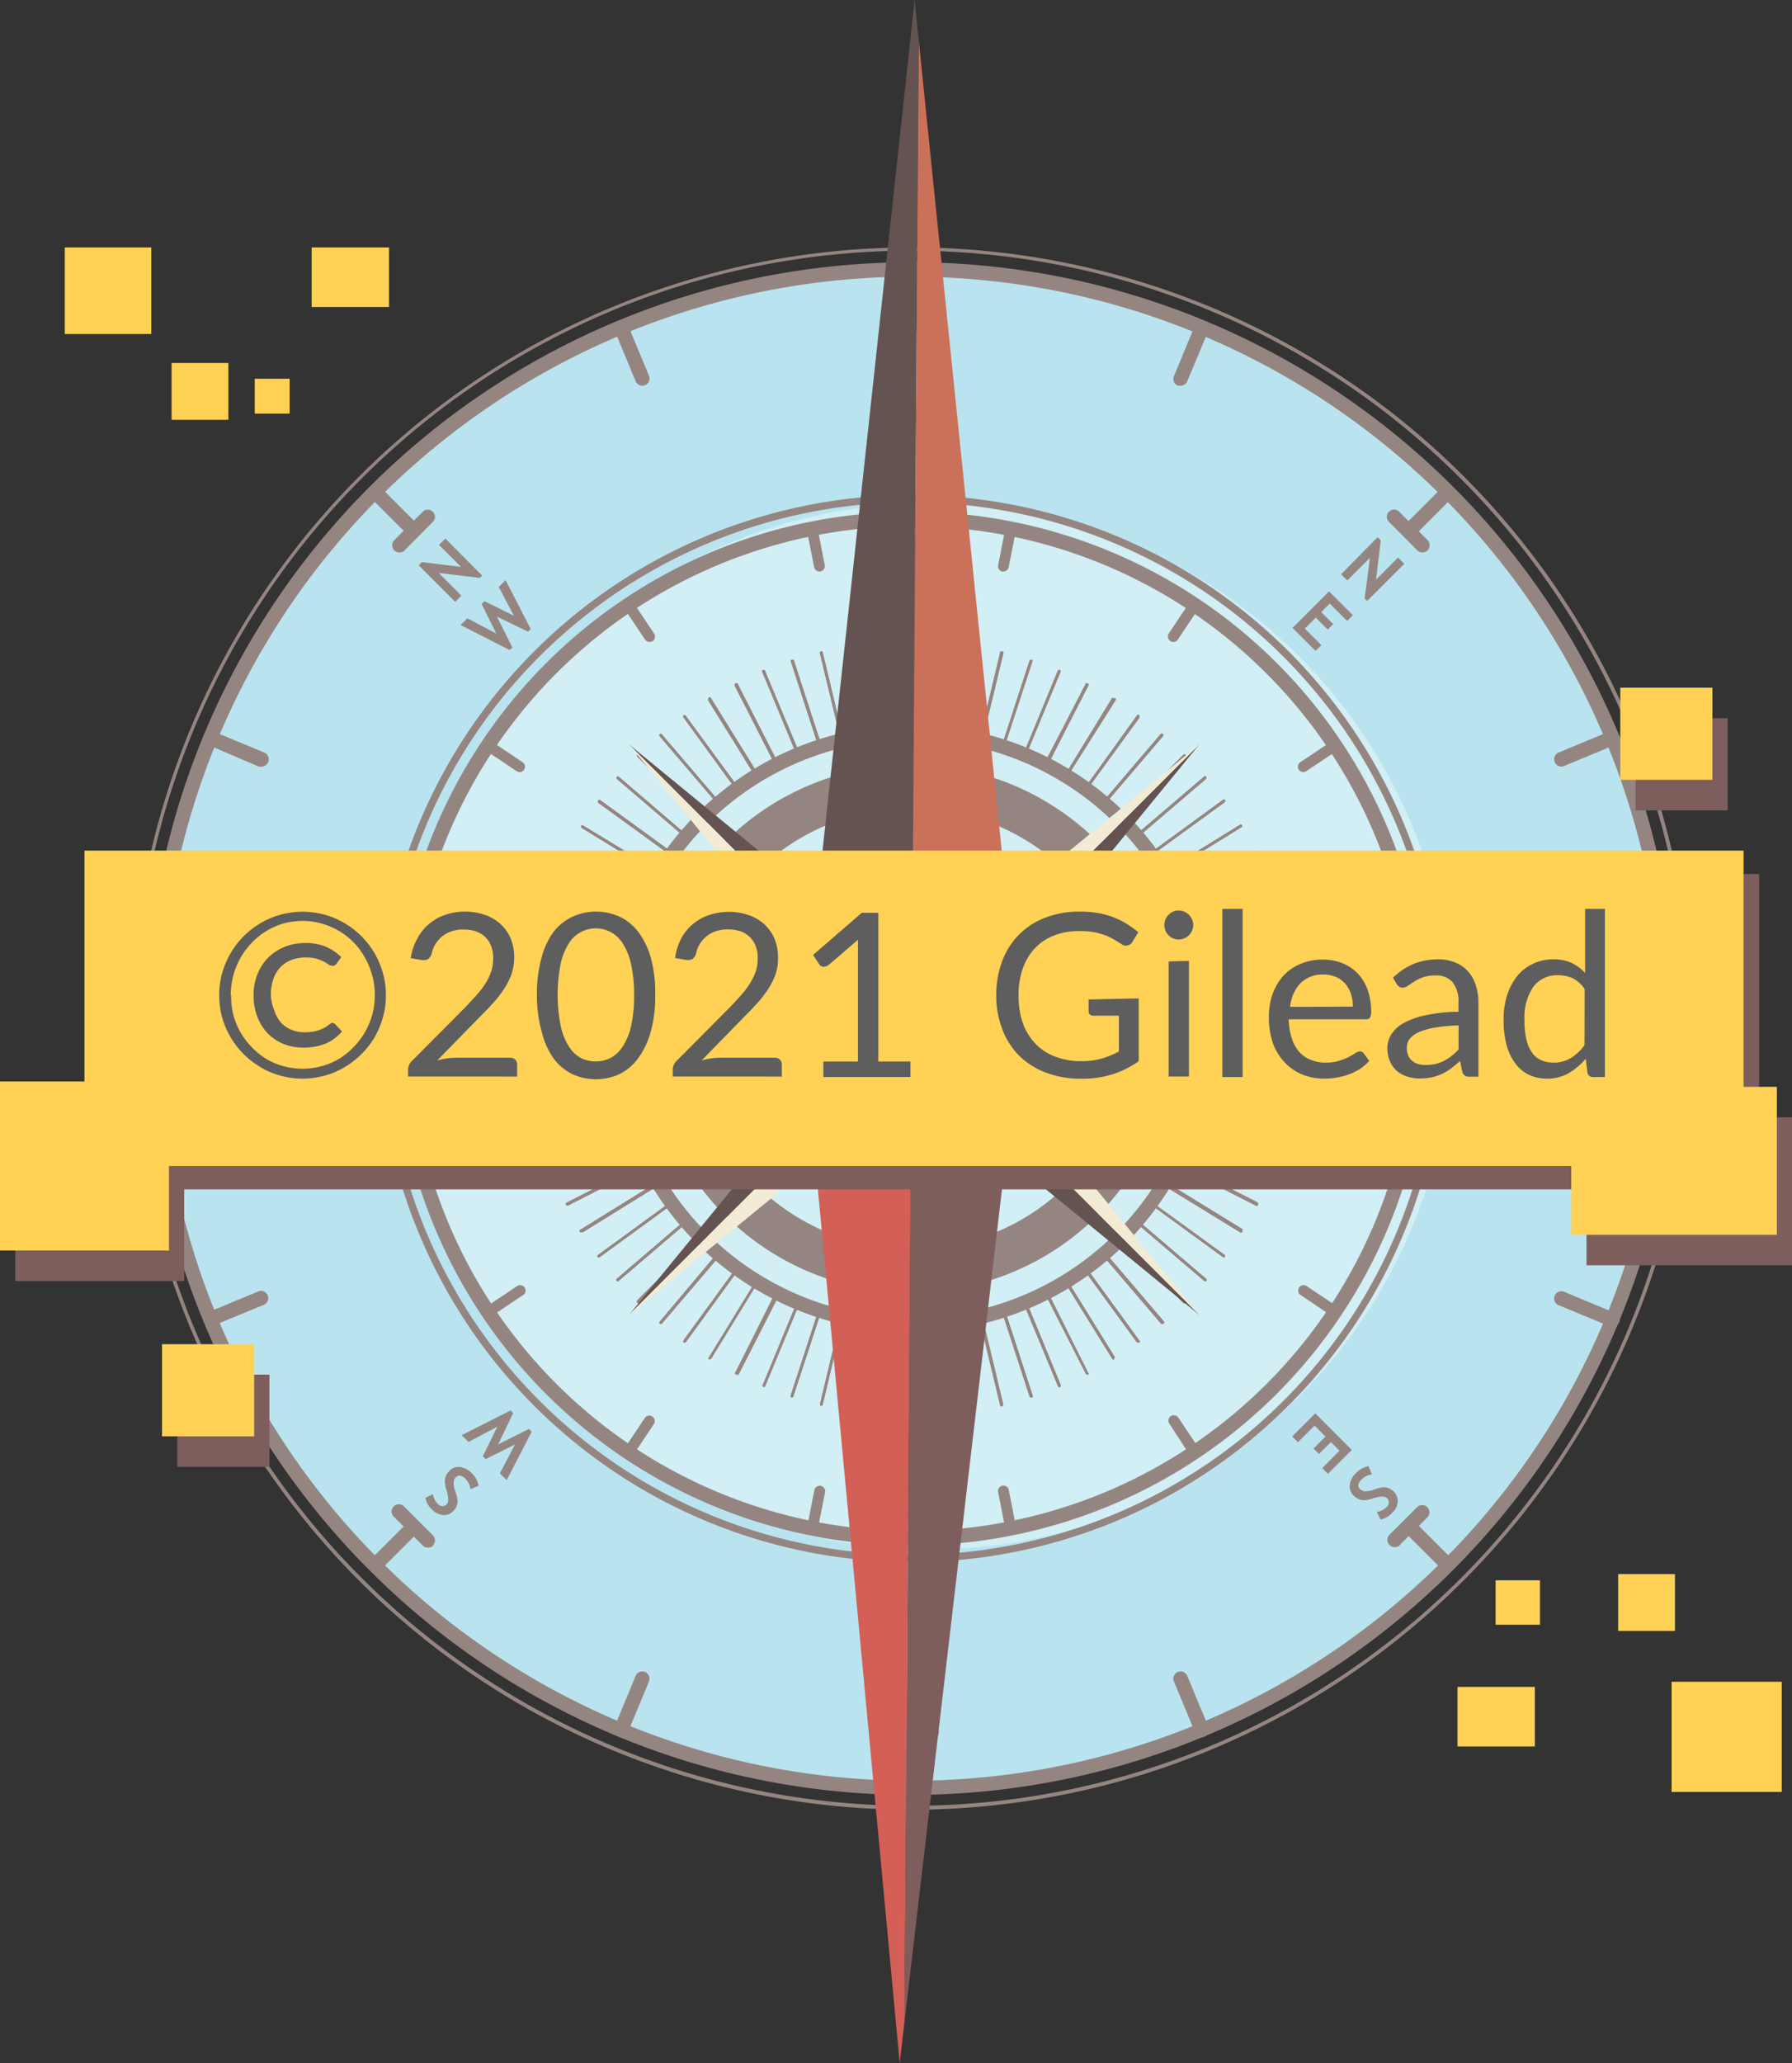 <svg id="Layer_1" data-name="Layer 1" xmlns="http://www.w3.org/2000/svg" viewBox="0 0 150.18 172.84">
  <rect x="0" y="0" width="150.18" height="172.84" fill="#333333" stroke="none"/>
  <defs>
    <style>
      .cls-1 {
        fill: #b9e4ef;
      }

      .cls-2 {
        fill: #f5fffe;
        opacity: 0.4;
      }

      .cls-3 {
        fill: #958581;
      }

      .cls-4 {
        fill: #645351;
      }

      .cls-5 {
        fill: #f2ecd6;
      }

      .cls-6 {
        fill: #ffd255;
      }

      .cls-7 {
        fill: #cb715a;
      }

      .cls-8 {
        fill: #d45f56;
      }

      .cls-9 {
        fill: #7e5e5d;
      }

      .cls-10 {
        fill: #5e5e5e;
      }
    </style>
  </defs>
  <g>
    <circle class="cls-1" cx="76.86" cy="86.12" r="63.54"/>
    <g>
      <circle class="cls-2" cx="77.89" cy="85.98" r="43.82"/>
      <g>
        <path class="cls-3" d="M76.39,151.61a65.44,65.44,0,1,1,65.44-65.44A65.51,65.51,0,0,1,76.39,151.61ZM76.39,21a65.14,65.14,0,1,0,65.13,65.14A65.21,65.21,0,0,0,76.39,21Z"/>
        <g>
          <path class="cls-3" d="M61.81,66.22h0l-.08,0-4.44-6.12a.11.11,0,0,1,0-.16.12.12,0,0,1,.17,0l4.37,6c.46-.33.93-.65,1.43-1l-3.89-6.35a.12.12,0,0,1,.21-.13l4,6.45a.12.12,0,0,1,0,.17c-.56.35-1.11.71-1.61,1.08Z"/>
          <path class="cls-3" d="M65.12,64.18h0a.12.12,0,0,1-.08-.06l-3.43-6.73a.12.12,0,0,1,.06-.16.12.12,0,0,1,.16.05l3.38,6.63c.45-.24,1-.5,1.55-.74L63.88,56.3a.12.12,0,0,1,.23-.09l2.89,7a.14.14,0,0,1-.07.16c-.64.27-1.24.57-1.75.83Z"/>
          <path class="cls-3" d="M63.43,65.14h0a.1.1,0,0,1-.08,0l-4-6.45a.12.12,0,0,1,.21-.13l3.89,6.35c.53-.32,1-.6,1.49-.84l-3.38-6.63a.12.12,0,0,1,.06-.16.12.12,0,0,1,.16.05L65.23,64a.13.13,0,0,1,0,.17c-.54.27-1.09.58-1.69,1Z"/>
          <path class="cls-3" d="M60.27,67.42h0a.12.12,0,0,1-.08,0l-4.9-5.74a.12.12,0,0,1,0-.17.12.12,0,0,1,.17,0l4.83,5.65c.39-.34.82-.67,1.35-1.06l-4.37-6a.11.11,0,0,1,0-.16.12.12,0,0,1,.17,0L61.91,66a.14.14,0,0,1,0,.17c-.61.44-1.09.82-1.53,1.19A.11.11,0,0,1,60.27,67.42Z"/>
          <path class="cls-3" d="M70.6,62.16a.11.11,0,0,1-.12-.09l-1.77-7.36a.12.12,0,0,1,.24-.05l1.73,7.24c.54-.13,1.09-.23,1.69-.33L71.2,54.2a.13.13,0,0,1,.1-.14.12.12,0,0,1,.14.1l1.19,7.49a.14.14,0,0,1,0,.09s0,0-.07,0c-.69.11-1.31.23-1.91.37Z"/>
          <path class="cls-3" d="M66.89,63.35a.13.13,0,0,1-.12-.08l-2.89-7a.12.12,0,0,1,.23-.09L67,63.07c.51-.21,1-.4,1.61-.59l-2.29-7.07a.12.12,0,0,1,.07-.15.12.12,0,0,1,.16.08l2.33,7.18a.1.1,0,0,1,0,.09.11.11,0,0,1-.07.06c-.64.21-1.25.44-1.82.67Z"/>
          <path class="cls-3" d="M51.56,86.28H44A.12.12,0,0,1,44,86h7.43c0-.57,0-1.12.09-1.72l-7.42-.58a.12.12,0,0,1-.11-.13.12.12,0,0,1,.13-.11l7.54.59a.12.12,0,0,1,.11.13c-.05.69-.09,1.3-.09,1.94A.12.12,0,0,1,51.56,86.28Z"/>
          <path class="cls-3" d="M58.83,68.73a.12.12,0,0,1-.09,0l-5.33-5.33a.14.14,0,0,1,0-.17.13.13,0,0,1,.18,0l5.24,5.25c.42-.42.86-.8,1.27-1.16l-4.82-5.64a.12.12,0,0,1,0-.17.12.12,0,0,1,.17,0l4.9,5.74a.12.12,0,0,1,0,.17c-.47.4-1,.83-1.43,1.3A.12.12,0,0,1,58.83,68.73Z"/>
          <path class="cls-3" d="M68.72,62.68h-.06a.13.13,0,0,1-.06-.07l-2.33-7.19a.12.12,0,0,1,.07-.15.12.12,0,0,1,.16.08l2.29,7.07c.58-.19,1.15-.33,1.66-.46l-1.74-7.24a.12.12,0,0,1,.24-.05L70.71,62a.11.11,0,0,1-.09.14c-.56.14-1.22.3-1.87.51Z"/>
          <path class="cls-3" d="M72.51,61.79a.12.12,0,0,1-.12-.1L71.2,54.2a.13.13,0,0,1,.1-.14.12.12,0,0,1,.14.1l1.17,7.37c.61-.09,1.17-.16,1.7-.21l-.58-7.42a.12.12,0,0,1,.11-.13.14.14,0,0,1,.13.11l.59,7.55a.11.11,0,0,1,0,.08.14.14,0,0,1-.08.05c-.59,0-1.22.12-1.92.23Z"/>
          <path class="cls-3" d="M51.89,82.4h0l-7.49-1.19a.12.12,0,0,1-.1-.13.12.12,0,0,1,.14-.11l7.37,1.17q.14-.89.33-1.68l-7.25-1.74a.12.12,0,0,1-.08-.15.12.12,0,0,1,.14-.09l7.36,1.77a.12.12,0,0,1,.09.15c-.14.6-.26,1.22-.37,1.9a.14.14,0,0,1,0,.08Z"/>
          <path class="cls-3" d="M52.26,80.49h0l-7.37-1.77a.12.12,0,0,1-.08-.15.12.12,0,0,1,.14-.09l7.24,1.74c.12-.47.27-1.06.46-1.65l-7.07-2.3a.12.12,0,1,1,.07-.23l7.19,2.33s0,0,.07.06a.17.17,0,0,1,0,.1c-.21.67-.38,1.35-.51,1.87a.13.13,0,0,1-.05.07Z"/>
          <path class="cls-3" d="M52.78,78.61h0l-7.18-2.33a.12.12,0,1,1,.07-.23l7.07,2.3c.19-.59.39-1.12.59-1.61l-6.86-2.85a.12.12,0,0,1-.07-.16.12.12,0,0,1,.16-.06l7,2.89a.11.11,0,0,1,.07.06.17.17,0,0,1,0,.1c-.23.55-.45,1.15-.67,1.82A.11.11,0,0,1,52.78,78.61Z"/>
          <path class="cls-3" d="M51.65,84.33h0l-7.54-.59a.12.12,0,0,1-.11-.13.12.12,0,0,1,.13-.11l7.42.58c.05-.52.11-1.08.21-1.7l-7.37-1.17a.12.12,0,0,1-.1-.13.12.12,0,0,1,.14-.11l7.49,1.19a.12.12,0,0,1,.1.14c-.12.72-.19,1.33-.24,1.92a.09.09,0,0,1,0,.08A.11.11,0,0,1,51.65,84.33Z"/>
          <path class="cls-3" d="M53.45,76.78H53.4l-7-2.89a.12.12,0,0,1-.07-.16.12.12,0,0,1,.16-.06l6.86,2.84c.24-.55.5-1.09.74-1.55l-6.63-3.38a.12.12,0,0,1,.11-.21l6.73,3.43a.11.11,0,0,1,.06.07.14.14,0,0,1,0,.09c-.26.51-.57,1.12-.83,1.76A.12.12,0,0,1,53.45,76.78Z"/>
          <path class="cls-3" d="M55.24,73.32h-.07l-6.45-4a.13.13,0,0,1,0-.16.12.12,0,0,1,.17,0L55.2,73c.31-.5.63-1,.95-1.43l-6-4.37a.12.12,0,0,1,0-.17.12.12,0,0,1,.17,0l6.11,4.44a.14.14,0,0,1,0,.08.09.09,0,0,1,0,.09q-.56.76-1.08,1.62A.12.12,0,0,1,55.24,73.32Z"/>
          <path class="cls-3" d="M57.52,70.17a.11.11,0,0,1-.08,0l-5.74-4.9a.12.12,0,0,1,0-.17.12.12,0,0,1,.17,0l5.65,4.82c.35-.42.74-.85,1.15-1.27l-5.25-5.25a.14.14,0,0,1,0-.17.13.13,0,0,1,.18,0l5.33,5.33a.14.14,0,0,1,0,.09.11.11,0,0,1,0,.08c-.47.47-.91,1-1.31,1.44a.12.12,0,0,1-.08,0Z"/>
          <path class="cls-3" d="M56.32,71.7a.1.1,0,0,1-.07,0l-6.12-4.44a.12.12,0,0,1,0-.17.12.12,0,0,1,.17,0l6,4.37c.39-.52.73-1,1.06-1.35L51.7,65.24a.12.12,0,0,1,0-.17.12.12,0,0,1,.17,0L57.6,70a.12.12,0,0,1,0,.08.16.16,0,0,1,0,.09c-.37.44-.75.92-1.19,1.52A.11.11,0,0,1,56.32,71.7Z"/>
          <path class="cls-3" d="M54.28,75l-.06,0-6.73-3.43a.12.12,0,0,1,.11-.21l6.63,3.37c.24-.47.52-1,.84-1.49l-6.35-3.89a.13.13,0,0,1,0-.16.12.12,0,0,1,.17,0L55.3,73.1a.13.13,0,0,1,.06.07.18.18,0,0,1,0,.1c-.37.6-.68,1.15-1,1.68A.14.14,0,0,1,54.28,75Z"/>
          <path class="cls-3" d="M74.44,61.56a.12.12,0,0,1-.12-.11l-.59-7.55a.12.12,0,0,1,.11-.13.14.14,0,0,1,.13.11l.58,7.43c.53-.05,1.12-.09,1.71-.09V53.78a.13.13,0,0,1,.13-.12.13.13,0,0,1,.12.12v7.56a.13.13,0,0,1-.12.12c-.68,0-1.35,0-1.94.1Z"/>
          <path class="cls-3" d="M97.53,73.32a.11.11,0,0,1-.1-.06c-.35-.56-.71-1.1-1.08-1.61a.12.12,0,0,1,0-.17L102.49,67a.12.12,0,0,1,.17,0,.12.12,0,0,1,0,.17l-6,4.37c.32.46.64.94.95,1.43l6.35-3.89a.12.12,0,0,1,.12.2l-6.45,4Z"/>
          <path class="cls-3" d="M98.49,75a.13.13,0,0,1-.11-.06c-.28-.55-.59-1.1-.95-1.69a.1.1,0,0,1,0-.09.16.16,0,0,1,.06-.08l6.45-4a.12.12,0,0,1,.12.2l-6.34,3.9c.31.52.59,1,.84,1.49l6.63-3.38a.12.12,0,0,1,.16.06.12.12,0,0,1,0,.16L98.54,75Z"/>
          <path class="cls-3" d="M99.32,76.78h0s0,0-.06-.07c-.26-.64-.57-1.24-.83-1.75a.16.16,0,0,1,0-.1s0,0,.06-.07l6.74-3.43a.12.12,0,0,1,.16.06.12.12,0,0,1,0,.16L98.65,75c.24.46.5,1,.74,1.55l6.86-2.85a.12.12,0,1,1,.09.23l-7,2.89Z"/>
          <path class="cls-3" d="M96.45,71.7a.12.12,0,0,1-.1,0c-.45-.61-.83-1.1-1.2-1.53a.09.09,0,0,1,0-.09.09.09,0,0,1,0-.08l5.74-4.9a.12.12,0,0,1,.17,0,.12.12,0,0,1,0,.17l-5.64,4.83c.33.39.67.82,1,1.35l6-4.37a.12.12,0,0,1,.17,0,.12.12,0,0,1,0,.17l-6.11,4.44A.11.11,0,0,1,96.45,71.7Z"/>
          <path class="cls-3" d="M101.12,84.33a.11.11,0,0,1-.08,0,.09.09,0,0,1,0-.08c0-.59-.12-1.2-.24-1.92a.12.12,0,0,1,.1-.14L108.35,81a.12.12,0,0,1,0,.24L101,82.38c.1.63.16,1.17.21,1.7l7.42-.58a.11.11,0,0,1,.13.11.12.12,0,0,1-.11.13l-7.54.59Z"/>
          <path class="cls-3" d="M95.25,70.16a.13.13,0,0,1-.1,0c-.4-.47-.83-1-1.3-1.43a.13.13,0,0,1,0-.18l5.33-5.33a.14.14,0,0,1,.17,0,.13.13,0,0,1,0,.18L94.11,68.6c.41.42.79.85,1.15,1.27l5.65-4.82a.12.12,0,0,1,.17,0,.12.12,0,0,1,0,.17l-5.74,4.9A.11.11,0,0,1,95.25,70.16Z"/>
          <path class="cls-3" d="M100,78.61a.12.12,0,0,1-.11-.09c-.22-.67-.44-1.26-.67-1.82a.14.14,0,0,1,0-.09s0,0,.06-.07l7-2.89a.12.12,0,1,1,.09.23l-6.86,2.84c.2.5.4,1,.59,1.61l7.07-2.3a.12.12,0,0,1,.15.08.13.13,0,0,1-.08.16L100,78.6Z"/>
          <path class="cls-3" d="M108.77,86.28h-7.55a.12.12,0,0,1-.12-.12c0-.63,0-1.25-.1-1.94a.12.12,0,0,1,.11-.13l7.54-.59a.11.11,0,0,1,.13.11.12.12,0,0,1-.11.13l-7.42.58c0,.6.08,1.16.09,1.72h7.43a.12.12,0,1,1,0,.24Z"/>
          <path class="cls-3" d="M100.51,80.49a.12.12,0,0,1-.12-.1c-.18-.76-.34-1.33-.51-1.87a.12.12,0,0,1,.07-.15L107.14,76a.12.12,0,0,1,.15.08.13.13,0,0,1-.08.16l-7.07,2.29c.16.48.3,1,.46,1.66l7.24-1.74a.11.11,0,0,1,.14.09.11.11,0,0,1-.08.14l-7.36,1.77Z"/>
          <path class="cls-3" d="M89.33,65.13a.07.07,0,0,1-.06,0c-.59-.36-1.14-.67-1.69-1a.12.12,0,0,1,0-.16L91,57.26a.12.12,0,0,1,.16,0,.12.12,0,0,1,.06.16L87.8,64c.48.25,1,.53,1.49.84l3.89-6.35a.14.14,0,0,1,.17,0,.12.12,0,0,1,0,.17l-4,6.45a.16.16,0,0,1-.08.06Z"/>
          <path class="cls-3" d="M82.16,62.16h0c-.6-.14-1.22-.27-1.9-.37a.14.14,0,0,1-.08,0,.15.15,0,0,1,0-.09l1.19-7.49a.12.12,0,1,1,.24,0l-1.17,7.37c.6.09,1.15.2,1.68.33l1.74-7.25a.12.12,0,0,1,.24.06l-1.77,7.36A.11.11,0,0,1,82.16,62.16Z"/>
          <path class="cls-3" d="M84,62.67h0c-.67-.22-1.35-.39-1.88-.51a.13.13,0,0,1-.07-.06.09.09,0,0,1,0-.09l1.76-7.36a.12.12,0,0,1,.24.06L82.31,62c.48.12,1.07.27,1.65.45l2.3-7.07a.12.12,0,0,1,.15-.08.12.12,0,0,1,.08.16l-2.33,7.18A.13.13,0,0,1,84,62.67Z"/>
          <path class="cls-3" d="M80.25,61.79h0c-.7-.11-1.33-.19-1.92-.23a.14.14,0,0,1-.08-.05.12.12,0,0,1,0-.09l.59-7.54a.12.12,0,0,1,.13-.11.12.12,0,0,1,.11.13l-.58,7.42c.53,0,1.09.12,1.7.21l1.17-7.37a.12.12,0,1,1,.24,0l-1.19,7.49A.12.12,0,0,1,80.25,61.79Z"/>
          <path class="cls-3" d="M85.87,63.35h0c-.57-.24-1.17-.46-1.82-.67a.16.16,0,0,1-.08-.06.14.14,0,0,1,0-.09l2.33-7.19a.12.12,0,0,1,.15-.08.12.12,0,0,1,.08.16L84.2,62.48c.57.18,1.1.38,1.61.59l2.84-6.87a.12.12,0,0,1,.16-.06.12.12,0,0,1,.07.15l-2.89,7-.07.07Z"/>
          <path class="cls-3" d="M91,66.21l-.07,0c-.5-.37-1-.73-1.61-1.08a.12.12,0,0,1,0-.16l4-6.46a.14.14,0,0,1,.17,0,.12.12,0,0,1,0,.17L89.5,65c.5.31,1,.63,1.43,1l4.37-6a.12.12,0,0,1,.17,0,.14.14,0,0,1,0,.17l-4.45,6.11a.09.09,0,0,1-.08,0Z"/>
          <path class="cls-3" d="M93.93,68.72a.11.11,0,0,1-.08,0c-.48-.48-1-.93-1.44-1.31a.12.12,0,0,1,0-.17l4.9-5.74a.12.12,0,0,1,.17,0,.12.12,0,0,1,0,.17l-4.82,5.65c.4.34.84.73,1.27,1.15l5.25-5.25a.14.14,0,0,1,.17,0,.13.13,0,0,1,0,.18L94,68.69A.12.12,0,0,1,93.93,68.72Z"/>
          <path class="cls-3" d="M92.49,67.41a.13.13,0,0,1-.08,0c-.44-.38-.94-.77-1.53-1.19a.22.22,0,0,1,0-.08.16.16,0,0,1,0-.09L95.3,59.9a.12.12,0,0,1,.17,0,.14.14,0,0,1,0,.17l-4.38,6c.51.38,1,.72,1.36,1.06l4.82-5.65a.12.12,0,0,1,.17,0,.12.12,0,0,1,0,.17l-4.9,5.74A.1.1,0,0,1,92.49,67.41Z"/>
          <path class="cls-3" d="M78.32,61.56h0c-.63-.05-1.27-.1-1.92-.1a.13.13,0,0,1-.13-.12V53.78a.13.13,0,0,1,.13-.12.13.13,0,0,1,.12.12v7.44c.57,0,1.14,0,1.7.08l.58-7.42a.12.12,0,0,1,.13-.11.12.12,0,0,1,.11.13l-.59,7.54A.13.13,0,0,1,78.32,61.56Z"/>
          <path class="cls-3" d="M87.64,64.17h-.06c-.51-.26-1.11-.56-1.75-.82a.14.14,0,0,1-.07-.16l2.89-7a.12.12,0,0,1,.16-.06.12.12,0,0,1,.07.15L86,63.16c.57.24,1.1.5,1.55.73L91,57.26a.12.12,0,0,1,.16,0,.12.12,0,0,1,.06.16l-3.43,6.74a.13.13,0,0,1-.07.06Z"/>
          <path class="cls-3" d="M100.88,82.4l-.07,0a.14.14,0,0,1,0-.08c-.1-.67-.22-1.3-.37-1.91a.11.11,0,0,1,.09-.14l7.36-1.77a.11.11,0,0,1,.14.09.11.11,0,0,1-.08.14l-7.25,1.74c.13.55.24,1.1.33,1.69L108.35,81a.12.12,0,0,1,0,.24L100.9,82.4Z"/>
          <path class="cls-3" d="M91.08,115.13a.11.11,0,0,1-.1-.06l-3.43-6.74a.12.12,0,0,1,0-.16c.53-.27,1.08-.58,1.69-1a.13.13,0,0,1,.09,0,.13.13,0,0,1,.07,0l4,6.46a.13.13,0,0,1,0,.16.12.12,0,0,1-.17,0l-3.89-6.35c-.53.33-1,.6-1.49.85L91.19,115a.12.12,0,0,1,0,.16Z"/>
          <path class="cls-3" d="M95.41,112.47a.1.1,0,0,1-.09,0l-4.45-6.11a.12.12,0,0,1,0-.17c.6-.44,1.09-.82,1.53-1.2a.13.13,0,0,1,.17,0l4.9,5.74a.12.12,0,0,1,0,.17.13.13,0,0,1-.17,0l-4.82-5.64c-.39.33-.83.67-1.35,1.05l4.37,6a.12.12,0,0,1,0,.17Z"/>
          <path class="cls-3" d="M101,107.3a.11.11,0,0,1-.08,0l-5.74-4.9a.12.12,0,0,1,0-.08.16.16,0,0,1,0-.09c.37-.44.75-.92,1.19-1.53a.12.12,0,0,1,.17,0l6.12,4.44a.13.13,0,0,1-.15.2l-6-4.38c-.39.53-.73,1-1.06,1.36l5.65,4.82a.12.12,0,0,1,0,.17A.11.11,0,0,1,101,107.3Z"/>
          <path class="cls-3" d="M99.28,109.18a.15.15,0,0,1-.09,0l-5.33-5.33a.12.12,0,0,1,0-.09.11.11,0,0,1,0-.08c.48-.48.93-1,1.31-1.44a.12.12,0,0,1,.08,0,.16.16,0,0,1,.09,0l5.74,4.9a.12.12,0,0,1,0,.17.12.12,0,0,1-.17,0l-5.65-4.82c-.34.4-.73.85-1.15,1.27L99.36,109a.12.12,0,0,1,0,.17A.12.12,0,0,1,99.28,109.18Z"/>
          <path class="cls-3" d="M97.41,110.9a.14.14,0,0,1-.1-.05l-4.9-5.73a.14.14,0,0,1,0-.18c.44-.38.95-.82,1.43-1.3a.11.11,0,0,1,.17,0L99.36,109a.12.12,0,1,1-.17.17L94,103.9c-.43.41-.88.81-1.27,1.15l4.82,5.65a.12.12,0,0,1,0,.17A.11.11,0,0,1,97.41,110.9Z"/>
          <path class="cls-3" d="M93.3,113.89a.11.11,0,0,1-.1-.06l-4-6.45a.12.12,0,0,1,0-.17c.56-.34,1.11-.71,1.61-1.07a.1.1,0,0,1,.09,0,.12.12,0,0,1,.08,0l4.44,6.12a.12.12,0,0,1,0,.17.12.12,0,0,1-.17,0l-4.38-6c-.45.33-.92.65-1.42,1l3.89,6.35a.13.13,0,0,1,0,.16Z"/>
          <path class="cls-3" d="M84,117.77a.11.11,0,0,1-.12-.09l-1.77-7.36a.12.12,0,0,1,.09-.14c.56-.14,1.22-.31,1.87-.52a.12.12,0,0,1,.15.08l2.34,7.19a.12.12,0,0,1-.08.15.12.12,0,0,1-.15-.08L84,109.93c-.57.18-1.15.33-1.65.45l1.73,7.24a.12.12,0,0,1-.08.15Z"/>
          <path class="cls-3" d="M88.78,116.2a.11.11,0,0,1-.11-.07l-2.89-7a.11.11,0,0,1,.06-.15c.64-.27,1.25-.57,1.76-.83a.1.1,0,0,1,.09,0,.11.11,0,0,1,.07.06L91.19,115a.12.12,0,0,1,0,.16.12.12,0,0,1-.16-.05l-3.38-6.63c-.46.23-1,.49-1.55.73L88.89,116a.12.12,0,0,1-.06.16Z"/>
          <path class="cls-3" d="M81.45,118.28a.13.13,0,0,1-.12-.11l-1.18-7.48a.09.09,0,0,1,0-.09.1.1,0,0,1,.08,0c.68-.11,1.31-.23,1.9-.37a.12.12,0,0,1,.15.08l1.76,7.36a.12.12,0,1,1-.23.06l-1.74-7.24c-.53.12-1.08.23-1.68.33l1.16,7.37a.11.11,0,0,1-.1.13Z"/>
          <path class="cls-3" d="M86.39,117.08a.12.12,0,0,1-.11-.08l-2.34-7.18a.13.13,0,0,1,.08-.16c.68-.22,1.27-.44,1.82-.66a.12.12,0,0,1,.16.06l2.89,7a.12.12,0,0,1-.06.16.13.13,0,0,1-.16-.07l-2.85-6.86c-.49.2-1,.39-1.61.59l2.3,7.07a.12.12,0,0,1-.08.15Z"/>
          <path class="cls-3" d="M107.18,96.29h0L100,94a.12.12,0,0,1-.08-.15c.22-.68.39-1.36.51-1.88a.13.13,0,0,1,.06-.07.15.15,0,0,1,.09,0l7.36,1.77a.12.12,0,0,1,.09.15.13.13,0,0,1-.15.09L100.6,92.1c-.11.47-.26,1.06-.45,1.65l7.07,2.3a.12.12,0,0,1,0,.24Z"/>
          <path class="cls-3" d="M102.57,105.31l-.07,0-6.11-4.45a.12.12,0,0,1,0-.17c.37-.51.74-1,1.08-1.61a.08.08,0,0,1,.07,0,.09.09,0,0,1,.09,0l6.46,4a.12.12,0,0,1,0,.16.12.12,0,0,1-.17,0l-6.35-3.89c-.3.49-.62,1-1,1.43l6,4.37a.12.12,0,0,1,0,.17A.12.12,0,0,1,102.57,105.31Z"/>
          <path class="cls-3" d="M108.37,91.35h0l-7.48-1.18a.12.12,0,0,1-.1-.14c.11-.7.18-1.33.23-1.93a.12.12,0,0,1,.13-.11l7.54.6a.12.12,0,1,1,0,.24l-7.42-.59c0,.53-.11,1.09-.21,1.71l7.37,1.17a.11.11,0,0,1,.1.13A.13.13,0,0,1,108.37,91.35Z"/>
          <path class="cls-3" d="M107.87,93.84h0l-7.36-1.77a.15.15,0,0,1-.09-.15c.15-.58.27-1.2.38-1.9a.12.12,0,0,1,0-.08.16.16,0,0,1,.1,0l7.48,1.19a.11.11,0,0,1,.1.13.11.11,0,0,1-.14.1L101,90.18c-.1.61-.21,1.16-.33,1.68l7.24,1.74a.12.12,0,0,1,.09.15A.12.12,0,0,1,107.87,93.84Z"/>
          <path class="cls-3" d="M44.11,88.82a.12.12,0,0,1-.12-.11.11.11,0,0,1,.11-.13L51.52,88c0-.55-.08-1.12-.09-1.71H44a.12.12,0,0,1-.16-.11A.12.12,0,0,1,44,86h7.56a.12.12,0,0,1,.12.12c0,.67,0,1.31.09,1.93a.11.11,0,0,1-.11.13l-7.54.6Z"/>
          <path class="cls-3" d="M108.66,88.82h0l-7.54-.6a.11.11,0,0,1-.11-.13c0-.62.1-1.27.1-1.92a.12.12,0,0,1,.12-.13h7.55a.12.12,0,0,1,.12.12.13.13,0,0,1-.16.12h-7.39c0,.59,0,1.16-.09,1.71l7.42.59a.11.11,0,0,1,.11.13A.11.11,0,0,1,108.66,88.82Z"/>
          <path class="cls-3" d="M105.23,101h0l-6.74-3.43a.13.13,0,0,1,0-.17c.26-.51.56-1.12.83-1.75a.12.12,0,0,1,.16-.07l7,2.89a.14.14,0,0,1,.07.16.12.12,0,0,1-.16.06l-6.87-2.84c-.23.56-.49,1.09-.73,1.55l6.63,3.38a.12.12,0,0,1,0,.16A.11.11,0,0,1,105.23,101Z"/>
          <path class="cls-3" d="M104,103.2l-.06,0-6.45-4a.12.12,0,0,1,0-.17c.37-.6.68-1.15,1-1.69a.12.12,0,0,1,.16-.05l6.74,3.43a.12.12,0,0,1,0,.16.12.12,0,0,1-.16.06l-6.63-3.38c-.24.48-.52,1-.84,1.49l6.35,3.9a.12.12,0,0,1,0,.16A.14.14,0,0,1,104,103.2Z"/>
          <path class="cls-3" d="M106.3,98.67h0l-7-2.89a.11.11,0,0,1-.06-.15c.23-.57.45-1.18.66-1.82a.11.11,0,0,1,.16-.08l7.18,2.33a.12.12,0,0,1,.08.15.12.12,0,0,1-.15.08L100.08,94c-.19.56-.39,1.1-.59,1.61l6.86,2.84a.14.14,0,0,1,.07.16A.12.12,0,0,1,106.3,98.67Z"/>
          <path class="cls-3" d="M78.93,118.57a.12.12,0,0,1-.12-.12l-.6-7.54a.16.16,0,0,1,0-.09.12.12,0,0,1,.08,0c.59,0,1.22-.12,1.93-.23a.12.12,0,0,1,.14.1l1.18,7.49a.11.11,0,0,1-.1.13.12.12,0,0,1-.14-.1l-1.16-7.36c-.62.09-1.18.16-1.71.2l.59,7.42a.14.14,0,0,1-.11.14Z"/>
          <path class="cls-3" d="M47.54,101a.12.12,0,0,1-.11-.07.12.12,0,0,1,0-.16l6.63-3.38c-.23-.46-.5-1-.73-1.55l-6.87,2.84a.12.12,0,0,1-.16-.06.13.13,0,0,1,.07-.16l7-2.89a.07.07,0,0,1,.09,0,.09.09,0,0,1,.06.06c.27.65.57,1.25.83,1.76a.11.11,0,0,1-.05.16L47.59,101Z"/>
          <path class="cls-3" d="M51.77,107.3a.15.15,0,0,1-.09,0,.12.12,0,0,1,0-.17l5.65-4.83c-.34-.39-.67-.83-1.06-1.35l-6,4.37a.12.12,0,0,1-.17,0,.11.11,0,0,1,0-.16l6.12-4.45a.12.12,0,0,1,.17,0c.44.6.82,1.09,1.19,1.53a.12.12,0,0,1,0,.17l-5.74,4.9A.11.11,0,0,1,51.77,107.3Z"/>
          <path class="cls-3" d="M46.47,98.67a.14.14,0,0,1-.12-.07.13.13,0,0,1,.07-.16l6.86-2.85c-.2-.5-.39-1-.59-1.61l-7.07,2.3a.12.12,0,0,1-.15-.08.12.12,0,0,1,.08-.15l7.18-2.34a.16.16,0,0,1,.1,0,.13.13,0,0,1,.06.07c.21.67.43,1.26.66,1.82a.12.12,0,0,1-.06.16l-7,2.89Z"/>
          <path class="cls-3" d="M48.78,103.19a.16.16,0,0,1-.11,0,.14.14,0,0,1,0-.17l6.35-3.89c-.31-.52-.59-1-.84-1.49L47.59,101a.12.12,0,0,1-.11-.21l6.74-3.43a.11.11,0,0,1,.16.05c.28.54.59,1.1.95,1.69a.13.13,0,0,1,0,.09.11.11,0,0,1-.06.07l-6.45,4Z"/>
          <path class="cls-3" d="M53.49,109.17a.12.12,0,0,1-.09,0,.14.14,0,0,1,0-.17l5.25-5.24c-.41-.42-.8-.86-1.16-1.27l-5.64,4.82a.12.12,0,0,1-.17,0,.12.12,0,0,1,0-.17l5.74-4.91a.12.12,0,0,1,.17,0c.4.46.83,1,1.3,1.43a.11.11,0,0,1,0,.17l-5.33,5.33A.09.09,0,0,1,53.49,109.17Z"/>
          <path class="cls-3" d="M45.59,96.29a.14.14,0,0,1-.12-.09.12.12,0,0,1,.08-.15l7.07-2.3c-.19-.58-.34-1.18-.45-1.65l-7.24,1.73a.12.12,0,1,1-.06-.23l7.36-1.77a.1.1,0,0,1,.09,0,.11.11,0,0,1,.06.07c.12.52.29,1.21.51,1.87a.12.12,0,0,1-.08.15l-7.19,2.34Z"/>
          <path class="cls-3" d="M44.9,93.84a.12.12,0,0,1,0-.24l7.24-1.74c-.12-.54-.23-1.09-.32-1.68l-7.37,1.16a.12.12,0,0,1-.14-.1.12.12,0,0,1,.1-.14l7.49-1.18a.1.1,0,0,1,.09,0A.22.22,0,0,1,52,90c.1.68.22,1.3.37,1.9a.13.13,0,0,1-.09.15l-7.36,1.76Z"/>
          <path class="cls-3" d="M76.39,118.67a.12.12,0,0,1-.13-.12V111a.12.12,0,0,1,.13-.12c.66,0,1.34,0,1.93-.1a.12.12,0,0,1,.13.11l.6,7.54a.14.14,0,0,1-.11.14.12.12,0,0,1-.13-.12L78.22,111c-.53,0-1.12.09-1.71.09v7.43A.12.12,0,0,1,76.39,118.67Z"/>
          <path class="cls-3" d="M44.4,91.34a.12.12,0,0,1-.12-.1.12.12,0,0,1,.1-.14l7.37-1.16c-.1-.62-.16-1.18-.21-1.71l-7.42.59a.12.12,0,0,1-.13-.11.11.11,0,0,1,.11-.13l7.54-.6a.14.14,0,0,1,.09,0,.09.09,0,0,1,0,.08c0,.59.13,1.22.24,1.93a.13.13,0,0,1-.11.14l-7.48,1.18Z"/>
          <path class="cls-3" d="M55.36,110.89a.11.11,0,0,1-.08,0,.12.12,0,0,1,0-.17L60.09,105c-.41-.35-.85-.74-1.27-1.15l-5.25,5.24a.11.11,0,0,1-.17,0,.14.14,0,0,1,0-.17l5.33-5.33a.14.14,0,0,1,.17,0c.48.48,1,.91,1.44,1.31a.12.12,0,0,1,0,.17l-4.9,5.74A.11.11,0,0,1,55.36,110.89Z"/>
          <path class="cls-3" d="M50.19,105.3a.1.1,0,0,1-.09,0,.11.11,0,0,1,0-.16l6-4.38c-.32-.45-.64-.92-1-1.42l-6.35,3.89a.12.12,0,1,1-.13-.21l6.46-4a.11.11,0,0,1,.16,0c.35.56.71,1.11,1.08,1.61a.13.13,0,0,1,0,.09.14.14,0,0,1,0,.08l-6.11,4.44A.12.12,0,0,1,50.19,105.3Z"/>
          <path class="cls-3" d="M68.81,117.77h0a.12.12,0,0,1-.09-.15l1.73-7.24c-.65-.16-1.17-.3-1.65-.45L66.48,117a.11.11,0,0,1-.15.07.12.12,0,0,1-.08-.15l2.34-7.18a.11.11,0,0,1,.15-.08c.53.17,1.1.33,1.87.51a.13.13,0,0,1,.09.15l-1.77,7.36A.12.12,0,0,1,68.81,117.77Z"/>
          <path class="cls-3" d="M66.37,117.08h0a.12.12,0,0,1-.08-.15l2.3-7.07c-.58-.19-1.11-.38-1.61-.59l-2.85,6.87a.11.11,0,0,1-.15.06.11.11,0,0,1-.07-.16l2.89-7a.14.14,0,0,1,.06-.07h.1c.56.24,1.16.45,1.82.67a.13.13,0,0,1,.07.06.14.14,0,0,1,0,.09L66.48,117A.11.11,0,0,1,66.37,117.08Z"/>
          <path class="cls-3" d="M57.35,112.47a.11.11,0,0,1-.07,0,.13.13,0,0,1,0-.17l4.37-6c-.52-.39-.95-.73-1.35-1.06l-4.82,5.65a.12.12,0,0,1-.17,0,.12.12,0,0,1,0-.17l4.9-5.74a.12.12,0,0,1,.08,0s.06,0,.09,0c.44.37.92.75,1.52,1.19a.12.12,0,0,1,0,.17l-4.44,6.12A.14.14,0,0,1,57.35,112.47Z"/>
          <path class="cls-3" d="M73.83,118.56h0a.12.12,0,0,1-.11-.13L74.3,111c-.53,0-1.08-.11-1.71-.21l-1.16,7.37a.12.12,0,0,1-.14.1.12.12,0,0,1-.1-.14l1.18-7.48a.12.12,0,0,1,.14-.1c.73.11,1.34.18,1.93.23a.12.12,0,0,1,.08,0,.16.16,0,0,1,0,.09l-.6,7.54A.11.11,0,0,1,73.83,118.56Z"/>
          <path class="cls-3" d="M61.68,115.13l-.06,0a.12.12,0,0,1,0-.16L65,108.32c-.48-.24-1-.52-1.5-.84l-3.89,6.35a.13.13,0,0,1-.16,0,.12.12,0,0,1,0-.17l4-6.45s0,0,.07,0a.11.11,0,0,1,.1,0c.6.37,1.15.68,1.68,1a.14.14,0,0,1,.06.17l-3.43,6.73A.15.15,0,0,1,61.68,115.13Z"/>
          <path class="cls-3" d="M76.39,118.67a.12.12,0,0,1-.13-.12v-7.43c-.56,0-1.1,0-1.72-.09L74,118.45a.11.11,0,0,1-.13.11.12.12,0,0,1-.11-.13l.6-7.54a.11.11,0,0,1,.13-.11c.71.06,1.31.1,2,.1a.12.12,0,0,1,.12.12v7.55A.12.12,0,0,1,76.39,118.67Z"/>
          <path class="cls-3" d="M71.31,118.27h0a.12.12,0,0,1-.1-.14l1.16-7.36c-.59-.1-1.14-.21-1.68-.33l-1.74,7.24a.12.12,0,0,1-.14.09.12.12,0,0,1-.09-.15l1.76-7.36a.13.13,0,0,1,.15-.09c.6.15,1.23.27,1.9.38a.12.12,0,0,1,.08,0,.1.1,0,0,1,0,.09l-1.18,7.49A.12.12,0,0,1,71.31,118.27Z"/>
          <path class="cls-3" d="M64,116.2h0a.11.11,0,0,1-.07-.16l2.84-6.86c-.57-.24-1.12-.51-1.55-.73l-3.37,6.62a.13.13,0,0,1-.17,0,.12.12,0,0,1,0-.16L65,108.22a.11.11,0,0,1,.07-.06h.09c.48.25,1.1.56,1.76.83a.12.12,0,0,1,.06.16l-2.89,7A.12.12,0,0,1,64,116.2Z"/>
          <path class="cls-3" d="M59.46,113.89l-.06,0a.12.12,0,0,1,0-.17l3.89-6.35c-.5-.31-1-.63-1.43-.95l-4.37,6a.13.13,0,0,1-.2-.15l4.45-6.11s0,0,.07,0,.07,0,.09,0q.77.56,1.62,1.08a.14.14,0,0,1,0,.17l-4,6.45A.11.11,0,0,1,59.46,113.89Z"/>
        </g>
        <path class="cls-3" d="M76.39,150.37a64.2,64.2,0,1,1,64.19-64.2A64.27,64.27,0,0,1,76.39,150.37Zm0-127.19a63,63,0,1,0,63,63A63.06,63.06,0,0,0,76.39,23.18Z"/>
        <path class="cls-3" d="M76.39,130.87a44.7,44.7,0,1,1,44.69-44.7A44.75,44.75,0,0,1,76.39,130.87Zm0-88.79a44.09,44.09,0,1,0,44.09,44.09A44.14,44.14,0,0,0,76.39,42.08Z"/>
        <path class="cls-3" d="M76.39,129.47a43.3,43.3,0,1,1,43.3-43.3A43.35,43.35,0,0,1,76.39,129.47Zm0-85.39a42.09,42.09,0,1,0,42.09,42.09A42.14,42.14,0,0,0,76.39,44.08Z"/>
        <path class="cls-3" d="M76.39,108.28a22.11,22.11,0,1,1,22.1-22.11A22.14,22.14,0,0,1,76.39,108.28Zm0-40.58A18.47,18.47,0,1,0,94.86,86.17,18.49,18.49,0,0,0,76.39,67.7Z"/>
        <path class="cls-3" d="M76.39,111.61a25.44,25.44,0,1,1,25.43-25.44A25.47,25.47,0,0,1,76.39,111.61Zm0-49.67a24.23,24.23,0,1,0,24.22,24.23A24.26,24.26,0,0,0,76.39,61.94Z"/>
        <path class="cls-3" d="M78.07,27.83H74.7a.61.61,0,0,1,0-1.22h3.37a.61.61,0,0,1,0,1.22Zm.61,117.29a.61.61,0,0,0-.61-.61H74.7a.61.61,0,0,0,0,1.21h3.37A.61.61,0,0,0,78.68,145.12ZM18,87.85V84.48a.61.61,0,0,0-1.21,0v3.37a.61.61,0,1,0,1.21,0Zm117.9,0V84.48a.61.61,0,0,0-1.21,0v3.37a.61.61,0,1,0,1.21,0Zm-102-41.74,2.38-2.39a.6.6,0,0,0-.85-.85l-2.39,2.38a.62.62,0,0,0,0,.86.65.65,0,0,0,.43.17A.63.63,0,0,0,33.94,46.11Zm83.37,83.36,2.38-2.38a.61.61,0,0,0-.86-.86l-2.38,2.38a.61.61,0,0,0,.43,1A.61.61,0,0,0,117.31,129.47Zm-81,0a.6.6,0,0,0,0-.86l-2.38-2.38a.61.61,0,1,0-.86.86l2.39,2.38a.58.58,0,0,0,.42.18A.6.6,0,0,0,36.32,129.47Zm83.37-83.36a.62.62,0,0,0,0-.86l-2.38-2.38a.6.6,0,0,0-.86,0,.59.59,0,0,0,0,.85l2.38,2.39a.63.63,0,0,0,.86,0Z"/>
        <g>
          <rect class="cls-3" x="32.46" y="40.52" width="1.21" height="4.64" transform="translate(-20.61 35.93) rotate(-45)"/>
          <rect class="cls-3" x="75.78" y="22.58" width="1.21" height="4.64"/>
          <rect class="cls-3" x="75.78" y="145.12" width="1.21" height="4.64"/>
          <rect class="cls-3" x="12.79" y="85.56" width="4.64" height="1.21"/>
          <rect class="cls-3" x="135.33" y="85.56" width="4.64" height="1.21"/>
          <rect class="cls-3" x="119.11" y="127.17" width="1.21" height="4.64" transform="translate(-56.5 122.58) rotate(-45)"/>
          <rect class="cls-3" x="30.74" y="128.89" width="4.64" height="1.21" transform="translate(-81.9 61.33) rotate(-45.01)"/>
          <rect class="cls-3" x="117.39" y="42.24" width="4.64" height="1.21" transform="translate(4.76 97.17) rotate(-44.99)"/>
          <path class="cls-3" d="M21.92,64.22a.68.68,0,0,1-.23,0L17.4,62.39a.61.61,0,0,1-.33-.79.62.62,0,0,1,.8-.33l4.29,1.78a.61.61,0,0,1,.32.79A.59.59,0,0,1,21.92,64.22Z"/>
          <path class="cls-3" d="M135.14,111.11a.52.52,0,0,1-.24,0l-4.29-1.77a.61.61,0,0,1-.32-.79.6.6,0,0,1,.79-.33l4.29,1.78a.61.61,0,0,1,.33.79A.62.62,0,0,1,135.14,111.11Z"/>
          <path class="cls-3" d="M52.05,145.53a.59.59,0,0,1-.23-.05.6.6,0,0,1-.33-.79l1.78-4.29a.6.6,0,0,1,.79-.33.61.61,0,0,1,.33.79l-1.78,4.29A.6.6,0,0,1,52.05,145.53Z"/>
          <path class="cls-3" d="M98.94,32.31a.66.66,0,0,1-.23,0,.61.61,0,0,1-.33-.79l1.78-4.3a.61.61,0,0,1,1.12.47L99.5,31.94A.6.6,0,0,1,98.94,32.31Z"/>
          <path class="cls-3" d="M17.63,111.11a.62.62,0,0,1-.56-.37.61.61,0,0,1,.33-.79l4.29-1.78a.61.61,0,0,1,.47,1.12l-4.3,1.77A.46.46,0,0,1,17.63,111.11Z"/>
          <path class="cls-3" d="M130.85,64.22a.59.59,0,0,1-.56-.38.61.61,0,0,1,.32-.79l4.29-1.78a.62.62,0,0,1,.8.33.61.61,0,0,1-.33.79l-4.29,1.78A.68.68,0,0,1,130.85,64.22Z"/>
          <path class="cls-3" d="M100.72,145.53a.6.6,0,0,1-.56-.38l-1.78-4.29a.61.61,0,0,1,.33-.79.6.6,0,0,1,.79.33l1.78,4.29a.6.6,0,0,1-.33.79A.59.59,0,0,1,100.72,145.53Z"/>
          <path class="cls-3" d="M53.83,32.31a.6.6,0,0,1-.56-.37l-1.78-4.29a.61.61,0,0,1,1.12-.46l1.78,4.29a.61.61,0,0,1-.33.79A.66.66,0,0,1,53.83,32.31Z"/>
        </g>
        <g>
          <path class="cls-3" d="M37.64,78.92h-.09l-3-.61a.47.47,0,0,1-.36-.53.46.46,0,0,1,.54-.36l3,.61a.45.45,0,0,1-.09.9Z"/>
          <path class="cls-3" d="M118.18,94.94h-.09l-3-.61a.47.47,0,0,1-.36-.53.46.46,0,0,1,.54-.36l3,.61a.45.45,0,0,1,.36.53A.47.47,0,0,1,118.18,94.94Z"/>
          <path class="cls-3" d="M68.07,128.42H68a.45.45,0,0,1-.35-.53l.6-3.06a.46.46,0,0,1,.54-.35.47.47,0,0,1,.36.53l-.61,3.05A.47.47,0,0,1,68.07,128.42Z"/>
          <path class="cls-3" d="M84.09,47.88H84a.45.45,0,0,1-.35-.53l.6-3.06a.46.46,0,0,1,.54-.35.45.45,0,0,1,.35.53l-.6,3A.47.47,0,0,1,84.09,47.88Z"/>
          <path class="cls-3" d="M41,110.3a.47.47,0,0,1-.38-.2.46.46,0,0,1,.13-.63l2.59-1.73a.46.46,0,0,1,.63.12.45.45,0,0,1-.13.63l-2.58,1.73A.5.5,0,0,1,41,110.3Z"/>
          <path class="cls-3" d="M109.23,64.68a.45.45,0,0,1-.25-.83l2.59-1.73a.45.45,0,1,1,.5.75l-2.59,1.73A.44.44,0,0,1,109.23,64.68Z"/>
          <path class="cls-3" d="M100.06,122.06a.44.44,0,0,1-.38-.21L98,119.27a.45.45,0,0,1,.75-.51l1.73,2.59a.45.45,0,0,1-.13.63A.44.44,0,0,1,100.06,122.06Z"/>
          <path class="cls-3" d="M54.44,53.78a.46.46,0,0,1-.38-.2L52.33,51a.46.46,0,0,1,.76-.51l1.73,2.59a.45.45,0,0,1-.13.63A.46.46,0,0,1,54.44,53.78Z"/>
          <path class="cls-3" d="M34.59,94.94a.45.45,0,0,1-.09-.9l3.06-.61a.45.45,0,0,1,.17.89l-3,.61Z"/>
          <path class="cls-3" d="M115.13,78.92A.45.45,0,0,1,115,78l3-.61a.46.46,0,0,1,.54.36.45.45,0,0,1-.36.53l-3,.61Z"/>
          <path class="cls-3" d="M84.7,128.42a.47.47,0,0,1-.45-.37l-.6-3.05a.45.45,0,0,1,.89-.18l.6,3.06a.45.45,0,0,1-.35.53Z"/>
          <path class="cls-3" d="M68.68,47.88a.47.47,0,0,1-.45-.36l-.6-3.06a.45.45,0,0,1,.35-.53.46.46,0,0,1,.54.35l.6,3.06a.45.45,0,0,1-.35.53Z"/>
          <path class="cls-3" d="M52.71,122.06a.46.46,0,0,1-.25-.08.45.45,0,0,1-.13-.63l1.73-2.59a.46.46,0,0,1,.76.51l-1.73,2.59A.46.46,0,0,1,52.71,122.06Z"/>
          <path class="cls-3" d="M98.33,53.78a.39.39,0,0,1-.25-.08.46.46,0,0,1-.13-.63l1.73-2.59a.46.46,0,0,1,.63-.12.45.45,0,0,1,.13.63l-1.73,2.59A.46.46,0,0,1,98.33,53.78Z"/>
          <path class="cls-3" d="M111.82,110.3a.44.44,0,0,1-.25-.08L109,108.49a.45.45,0,0,1-.13-.63.46.46,0,0,1,.63-.12l2.59,1.73a.45.45,0,0,1,.13.63A.47.47,0,0,1,111.82,110.3Z"/>
          <path class="cls-3" d="M43.54,64.68a.46.46,0,0,1-.25-.08L40.7,62.87a.45.45,0,1,1,.51-.75l2.58,1.73a.45.45,0,0,1-.25.83Z"/>
        </g>
        <g>
          <g>
            <path class="cls-3" d="M114.36,50.16l.45-3.43-1.9,1.9-.52-.52L115.45,45l.27.26-.4,3.3,1.84-1.85.53.52-3.11,3.11Z"/>
            <path class="cls-3" d="M111.44,50.56l-.71.72,1,1-.46.46-1-1-.92.92,1.39,1.39-.49.48-1.93-1.93,3.06-3.06,2,2-.48.48Z"/>
          </g>
          <g>
            <path class="cls-3" d="M40.11,124.47l-.68.29a1.58,1.58,0,0,0-.41-.86c-.32-.32-.59-.37-.82-.14a.68.68,0,0,0-.18.41,2.12,2.12,0,0,0,.14.78,3.3,3.3,0,0,1,.19.77,1.24,1.24,0,0,1-.08.46,1.34,1.34,0,0,1-.29.41,1,1,0,0,1-.84.33,1.36,1.36,0,0,1-.91-.44,1.76,1.76,0,0,1-.58-1l.63-.31a1.48,1.48,0,0,0,.4.81.56.56,0,0,0,.4.19.45.45,0,0,0,.36-.15c.17-.18.16-.55,0-1.13a2.64,2.64,0,0,1-.16-.72,1.17,1.17,0,0,1,.08-.5,1.45,1.45,0,0,1,.31-.45,1,1,0,0,1,.9-.32,1.73,1.73,0,0,1,1,.55A1.89,1.89,0,0,1,40.11,124.47Z"/>
            <path class="cls-3" d="M42.79,118.16l.22.22L41.75,121l2.58-1.29.23.23L42.46,124l-.57-.57,1.27-2.42-2.47,1.23-.23-.24,1.22-2.48-2.42,1.28-.57-.57Z"/>
          </g>
          <g>
            <path class="cls-3" d="M40.2,48.41,36.77,48l1.9,1.9-.52.52-3.06-3.06.26-.27,3.29.4-1.85-1.84.53-.53,3.1,3.11Z"/>
            <path class="cls-3" d="M44.48,52.7l-.22.22-2.61-1.26,1.29,2.58-.23.22-4.11-2.1.57-.56,2.42,1.27L40.36,50.6l.24-.24,2.47,1.23L41.8,49.17l.57-.57Z"/>
          </g>
          <g>
            <path class="cls-3" d="M114.69,122.83l.29.69a1.51,1.51,0,0,0-.86.41q-.48.48-.15.81a.68.68,0,0,0,.42.19,2,2,0,0,0,.78-.15,3.15,3.15,0,0,1,.77-.18,1,1,0,0,1,.45.08,1.24,1.24,0,0,1,.42.28,1.13,1.13,0,0,1,.33.85,1.38,1.38,0,0,1-.44.9,1.78,1.78,0,0,1-1,.59l-.31-.64a1.42,1.42,0,0,0,.81-.4.56.56,0,0,0,.19-.39.48.48,0,0,0-.15-.36c-.18-.18-.55-.16-1.13,0a2.74,2.74,0,0,1-.72.17,1.1,1.1,0,0,1-.51-.09,1.23,1.23,0,0,1-.44-.3,1.06,1.06,0,0,1-.32-.91,1.63,1.63,0,0,1,.55-1A1.9,1.9,0,0,1,114.69,122.83Z"/>
            <path class="cls-3" d="M112.25,121.53l-.71-.72-1,1-.46-.46,1-1-.91-.92-1.39,1.39-.49-.48,1.94-1.94,3.06,3.07-2,2-.48-.48Z"/>
          </g>
        </g>
      </g>
      <g>
        <polygon class="cls-4" points="78.98 83.89 52.7 62.35 76.61 86.26 78.98 83.89"/>
        <polygon class="cls-4" points="100.52 110.17 74.23 88.64 76.61 86.26 100.52 110.17"/>
        <polygon class="cls-4" points="100.52 62.35 78.98 88.64 76.61 86.26 100.52 62.35"/>
        <polygon class="cls-4" points="74.23 83.89 52.7 110.17 76.61 86.26 74.23 83.89"/>
        <polygon class="cls-5" points="52.7 62.35 74.23 88.64 76.61 86.26 52.7 62.35"/>
        <polygon class="cls-5" points="78.98 83.89 100.52 110.17 76.61 86.26 78.98 83.89"/>
        <polygon class="cls-5" points="74.23 83.89 100.52 62.35 76.61 86.26 74.23 83.89"/>
        <polygon class="cls-5" points="52.7 110.17 78.98 88.64 76.61 86.26 52.7 110.17"/>
      </g>
      <g>
        <polygon class="cls-5" points="76.39 41.96 72 86.17 76.39 86.17 76.39 41.96"/>
        <polygon class="cls-5" points="76.39 130.38 80.78 86.17 76.39 86.17 76.39 130.38"/>
        <polygon class="cls-5" points="32.17 86.17 76.39 90.56 76.39 86.17 32.17 86.17"/>
        <polygon class="cls-5" points="120.6 86.17 76.39 81.78 76.39 86.17 120.6 86.17"/>
        <polygon class="cls-4" points="72 86.17 76.39 130.38 76.39 86.17 72 86.17"/>
        <polygon class="cls-4" points="76.39 86.17 80.78 86.17 76.39 41.96 76.39 86.17"/>
        <polygon class="cls-4" points="76.39 90.56 120.6 86.17 76.39 86.17 76.39 90.56"/>
        <polygon class="cls-4" points="76.39 86.17 76.39 81.78 32.17 86.17 76.39 86.17"/>
      </g>
    </g>
    <rect class="cls-6" x="5.43" y="20.73" width="7.25" height="7.25"/>
    <rect class="cls-6" x="14.38" y="30.41" width="4.76" height="4.76"/>
    <rect class="cls-6" x="26.12" y="20.73" width="6.48" height="4.99"/>
    <rect class="cls-6" x="21.35" y="31.73" width="2.92" height="2.92"/>
    <rect class="cls-6" x="140.1" y="140.89" width="9.23" height="9.23" transform="translate(289.42 291.01) rotate(180)"/>
    <rect class="cls-6" x="135.62" y="131.87" width="4.76" height="4.76" transform="translate(275.99 268.5) rotate(180)"/>
    <rect class="cls-6" x="122.16" y="141.33" width="6.48" height="4.99" transform="translate(250.79 287.64) rotate(180)"/>
    <rect class="cls-6" x="125.35" y="132.39" width="3.72" height="3.72" transform="translate(254.41 268.5) rotate(180)"/>
    <g>
      <polygon class="cls-4" points="77 3.44 76.65 0 67.3 86.35 76.4 86.42 77 3.44"/>
      <polygon class="cls-7" points="85.51 86.49 77 3.44 76.4 86.42 85.51 86.49"/>
      <polygon class="cls-8" points="67.3 86.35 75.4 172.84 75.8 169.4 76.4 86.42 67.3 86.35"/>
      <polygon class="cls-9" points="76.4 86.42 75.8 169.4 85.51 86.49 76.4 86.42"/>
      <path class="cls-5" d="M84.33,83.07A8.67,8.67,0,1,1,73,78.29,8.68,8.68,0,0,1,84.33,83.07Z"/>
      <path class="cls-7" d="M78.73,83.93a3.42,3.42,0,1,1-4.84,0A3.43,3.43,0,0,1,78.73,83.93Z"/>
    </g>
    <g>
      <rect class="cls-9" x="8.39" y="73.22" width="139.04" height="26.42"/>
      <rect class="cls-9" x="132.96" y="93.6" width="17.23" height="12.4"/>
      <rect class="cls-9" x="1.28" y="93.16" width="14.16" height="14.16"/>
      <rect class="cls-9" x="14.86" y="115.16" width="7.72" height="7.72"/>
      <rect class="cls-6" x="7.08" y="71.26" width="139.04" height="26.42"/>
      <rect class="cls-6" x="131.68" y="91.05" width="17.23" height="12.4"/>
      <rect class="cls-6" y="90.6" width="14.16" height="14.16"/>
      <rect class="cls-6" x="13.58" y="112.61" width="7.72" height="7.72"/>
      <rect class="cls-9" x="137.07" y="60.17" width="7.72" height="7.72"/>
      <rect class="cls-6" x="135.79" y="57.61" width="7.72" height="7.72"/>
      <g>
        <path class="cls-10" d="M18.37,83.38a6.79,6.79,0,0,1,.25-1.86,7.06,7.06,0,0,1,.71-1.67,7.15,7.15,0,0,1,1.09-1.42,7.39,7.39,0,0,1,1.41-1.09,6.88,6.88,0,0,1,1.67-.71,7.06,7.06,0,0,1,1.85-.25,7.19,7.19,0,0,1,1.86.25,6.88,6.88,0,0,1,1.67.71,7.09,7.09,0,0,1,1.41,1.09,7.2,7.2,0,0,1,1.1,1.42,7.46,7.46,0,0,1,.7,1.67,6.79,6.79,0,0,1,.25,1.86,6.72,6.72,0,0,1-.25,1.85,7.27,7.27,0,0,1-.7,1.67,7.15,7.15,0,0,1-2.51,2.5,6.51,6.51,0,0,1-1.67.71,6.79,6.79,0,0,1-1.86.25,6.66,6.66,0,0,1-1.85-.25,6.51,6.51,0,0,1-1.67-.71,7.39,7.39,0,0,1-1.41-1.09,7.09,7.09,0,0,1-1.09-1.41,7,7,0,0,1-.71-1.66A6.79,6.79,0,0,1,18.37,83.38Zm1,0A6.36,6.36,0,0,0,19.55,85a6.47,6.47,0,0,0,.59,1.46,6,6,0,0,0,.94,1.24,5.89,5.89,0,0,0,1.22,1,5.51,5.51,0,0,0,1.43.61,6.07,6.07,0,0,0,3.24,0,5.64,5.64,0,0,0,1.45-.61,6,6,0,0,0,1.23-1,6,6,0,0,0,.94-1.24A6.52,6.52,0,0,0,31.2,85a6.36,6.36,0,0,0,.21-1.64,6.22,6.22,0,0,0-.47-2.4,6.3,6.3,0,0,0-1.29-2,6,6,0,0,0-1.93-1.32,5.91,5.91,0,0,0-2.37-.49,6.21,6.21,0,0,0-1.62.22A6.06,6.06,0,0,0,21.08,79a6.29,6.29,0,0,0-1.74,4.37Zm8.46,2.31a.36.36,0,0,1,.26.11l.57.61a3.72,3.72,0,0,1-1.33,1,4.74,4.74,0,0,1-1.9.35,4.45,4.45,0,0,1-1.71-.32,4,4,0,0,1-1.32-.91,4.16,4.16,0,0,1-.85-1.39,5,5,0,0,1-.3-1.76,4.65,4.65,0,0,1,.33-1.77,4,4,0,0,1,.9-1.39,4.34,4.34,0,0,1,1.38-.9A4.72,4.72,0,0,1,25.57,79a4.39,4.39,0,0,1,1.76.32,4.31,4.31,0,0,1,1.27.86l-.44.62L28,80.9a.38.38,0,0,1-.19,0,.5.5,0,0,1-.28-.1,4.41,4.41,0,0,0-.38-.24,4.86,4.86,0,0,0-.61-.24,3.41,3.41,0,0,0-.92-.11,3.32,3.32,0,0,0-1.22.22,2.54,2.54,0,0,0-.92.62,2.62,2.62,0,0,0-.58,1,4,4,0,0,0-.2,1.29A3.89,3.89,0,0,0,23,84.68a2.81,2.81,0,0,0,.56,1,2.44,2.44,0,0,0,.87.59,2.79,2.79,0,0,0,1.09.21,3.92,3.92,0,0,0,.84-.08,3.33,3.33,0,0,0,.58-.18,3.28,3.28,0,0,0,.46-.25A4.79,4.79,0,0,1,27.8,85.69Z"/>
        <path class="cls-10" d="M42.74,88.61a.6.6,0,0,1,.44.16.57.57,0,0,1,.16.42v1H34.2v-.59a1,1,0,0,1,.08-.37.92.92,0,0,1,.24-.35l4.39-4.41c.36-.37.69-.73,1-1.07a8.53,8.53,0,0,0,.77-1,4.9,4.9,0,0,0,.48-1,3.52,3.52,0,0,0,.17-1.13,2.64,2.64,0,0,0-.19-1.06,2,2,0,0,0-.52-.75,2.16,2.16,0,0,0-.78-.45,3.32,3.32,0,0,0-1-.14,3,3,0,0,0-1,.15,2.66,2.66,0,0,0-.78.42,3,3,0,0,0-.57.65,2.55,2.55,0,0,0-.32.82.84.84,0,0,1-.31.45.93.93,0,0,1-.55.06l-.89-.15A4.9,4.9,0,0,1,35,78.58a3.9,3.9,0,0,1,1-1.21,4.08,4.08,0,0,1,1.34-.74,5.24,5.24,0,0,1,3.26,0,3.77,3.77,0,0,1,1.31.75,3.5,3.5,0,0,1,.87,1.2,3.92,3.92,0,0,1,.31,1.61,4.36,4.36,0,0,1-.22,1.42,6,6,0,0,1-.63,1.24,8.82,8.82,0,0,1-.9,1.16c-.34.38-.7.76-1.09,1.14l-3.61,3.69a6.76,6.76,0,0,1,.78-.17,4.93,4.93,0,0,1,.75-.06Z"/>
        <path class="cls-10" d="M54.91,83.38a11,11,0,0,1-.39,3.11,6.71,6.71,0,0,1-1.05,2.18A4.32,4.32,0,0,1,51.88,90,4.76,4.76,0,0,1,48,90a4.34,4.34,0,0,1-1.57-1.28,6.33,6.33,0,0,1-1-2.18A11,11,0,0,1,45,83.38a11.1,11.1,0,0,1,.38-3.12,6.33,6.33,0,0,1,1-2.18A4.27,4.27,0,0,1,48,76.79a4.76,4.76,0,0,1,3.91,0,4.25,4.25,0,0,1,1.59,1.29,6.71,6.71,0,0,1,1.05,2.18A11.08,11.08,0,0,1,54.91,83.38Zm-1.77,0a11.49,11.49,0,0,0-.26-2.63A5.3,5.3,0,0,0,52.17,79a2.66,2.66,0,0,0-4.48,0,5.31,5.31,0,0,0-.7,1.72A13.43,13.43,0,0,0,47,86a5.24,5.24,0,0,0,.7,1.71,2.71,2.71,0,0,0,1,.93,2.76,2.76,0,0,0,1.22.28,2.62,2.62,0,0,0,2.24-1.21A5.24,5.24,0,0,0,52.88,86,11.43,11.43,0,0,0,53.14,83.38Z"/>
        <path class="cls-10" d="M64.92,88.61a.6.6,0,0,1,.44.16.57.57,0,0,1,.16.42v1H56.38v-.59a1,1,0,0,1,.08-.37.92.92,0,0,1,.24-.35l4.38-4.41c.37-.37.7-.73,1-1.07a7.48,7.48,0,0,0,.76-1,5,5,0,0,0,.49-1,3.52,3.52,0,0,0,.17-1.13,2.64,2.64,0,0,0-.19-1.06A2.07,2.07,0,0,0,62,78a3.32,3.32,0,0,0-1-.14,3,3,0,0,0-1,.15,2.66,2.66,0,0,0-.78.42,2.72,2.72,0,0,0-.57.65,2.55,2.55,0,0,0-.32.82.84.84,0,0,1-.31.45.93.93,0,0,1-.55.06l-.89-.15a4.9,4.9,0,0,1,.52-1.66,4,4,0,0,1,1-1.21,4.13,4.13,0,0,1,1.35-.74,5.24,5.24,0,0,1,3.26,0,3.77,3.77,0,0,1,1.31.75,3.5,3.5,0,0,1,.87,1.2,3.92,3.92,0,0,1,.31,1.61A4.11,4.11,0,0,1,65,81.61a5.53,5.53,0,0,1-.62,1.24A8.82,8.82,0,0,1,63.5,84c-.34.38-.7.76-1.09,1.14L58.8,88.84a6.6,6.6,0,0,1,.77-.17,5.06,5.06,0,0,1,.76-.06Z"/>
        <path class="cls-10" d="M76.3,88.93v1.3H69v-1.3H71.9V79.58c0-.28,0-.56,0-.85l-2.44,2.1a.67.67,0,0,1-.25.13A.88.88,0,0,1,69,81a.68.68,0,0,1-.2-.07.4.4,0,0,1-.13-.13L68.14,80l4.08-3.53h1.39V88.93Z"/>
        <path class="cls-10" d="M95.43,83.64V88.9A7.72,7.72,0,0,1,93.23,90a8.4,8.4,0,0,1-2.57.37,8.24,8.24,0,0,1-3-.51,6.48,6.48,0,0,1-2.27-1.44A6.2,6.2,0,0,1,84,86.22a7.67,7.67,0,0,1-.51-2.84,8,8,0,0,1,.5-2.86,6.12,6.12,0,0,1,3.61-3.64,7.84,7.84,0,0,1,2.9-.51,8.89,8.89,0,0,1,1.51.12,6.74,6.74,0,0,1,1.29.35,6.25,6.25,0,0,1,1.1.54,7.64,7.64,0,0,1,1,.72l-.53.85a.58.58,0,0,1-.32.24A.59.59,0,0,1,94,79.1l-.53-.33a6,6,0,0,0-.72-.37,7.56,7.56,0,0,0-1-.3A7,7,0,0,0,90.4,78a5.56,5.56,0,0,0-2.09.38,4.44,4.44,0,0,0-1.6,1.08,4.8,4.8,0,0,0-1,1.7,6.54,6.54,0,0,0-.35,2.24,6.91,6.91,0,0,0,.36,2.31,4.8,4.8,0,0,0,1.06,1.73,4.31,4.31,0,0,0,1.66,1.08,6,6,0,0,0,2.18.38,5.84,5.84,0,0,0,1.7-.22,7.24,7.24,0,0,0,1.45-.59v-3H91.63a.39.39,0,0,1-.29-.1.33.33,0,0,1-.11-.26v-1Z"/>
        <path class="cls-10" d="M100,77.5a1,1,0,0,1-.1.46,1.16,1.16,0,0,1-.26.39,1.2,1.2,0,0,1-.4.26,1.24,1.24,0,0,1-.47.1,1.19,1.19,0,0,1-.46-.1,1.12,1.12,0,0,1-.38-.26,1.16,1.16,0,0,1-.26-.39,1.14,1.14,0,0,1-.09-.46,1.27,1.27,0,0,1,.09-.47,1.16,1.16,0,0,1,.26-.39,1.15,1.15,0,0,1,.38-.27,1.18,1.18,0,0,1,.46-.09,1.2,1.2,0,0,1,.87.36,1.16,1.16,0,0,1,.26.39A1.1,1.1,0,0,1,100,77.5Zm-.36,3v9.69h-1.7V80.54Z"/>
        <path class="cls-10" d="M104.14,76.14V90.23h-1.7V76.14Z"/>
        <path class="cls-10" d="M114.75,88.87a3.42,3.42,0,0,1-.75.66,4.86,4.86,0,0,1-.94.47,6.11,6.11,0,0,1-1,.27,6.41,6.41,0,0,1-1.06.09,4.84,4.84,0,0,1-1.85-.34,4.24,4.24,0,0,1-1.47-1,4.65,4.65,0,0,1-1-1.62,6.64,6.64,0,0,1-.34-2.22,5.61,5.61,0,0,1,.31-1.9,4.69,4.69,0,0,1,.89-1.52,4.08,4.08,0,0,1,1.43-1,4.59,4.59,0,0,1,1.89-.37,4.43,4.43,0,0,1,1.61.29,3.61,3.61,0,0,1,1.28.84,3.84,3.84,0,0,1,.85,1.36,5.26,5.26,0,0,1,.31,1.84,1,1,0,0,1-.09.53.37.37,0,0,1-.33.14H108a5.62,5.62,0,0,0,.26,1.59,3.11,3.11,0,0,0,.62,1.14,2.59,2.59,0,0,0,1,.68,3.26,3.26,0,0,0,1.24.22,3.52,3.52,0,0,0,1.1-.15,4.75,4.75,0,0,0,.8-.32,4.44,4.44,0,0,0,.56-.32.74.74,0,0,1,.39-.15.36.36,0,0,1,.32.17Zm-1.37-4.54a3.41,3.41,0,0,0-.17-1.09,2.46,2.46,0,0,0-.49-.85,2.09,2.09,0,0,0-.78-.55,2.61,2.61,0,0,0-1-.2,2.65,2.65,0,0,0-1.94.71,3.37,3.37,0,0,0-.88,2Z"/>
        <path class="cls-10" d="M116.74,81.91a5.6,5.6,0,0,1,1.73-1.16,5.44,5.44,0,0,1,2.06-.38,3.63,3.63,0,0,1,1.44.27,2.89,2.89,0,0,1,1.06.74,3.07,3.07,0,0,1,.65,1.16A4.71,4.71,0,0,1,123.9,84v6.2h-.75a.7.7,0,0,1-.39-.09.58.58,0,0,1-.21-.32l-.19-.91c-.25.23-.5.44-.74.62a4.35,4.35,0,0,1-.77.46,4.06,4.06,0,0,1-.85.29,5.24,5.24,0,0,1-1,.1,3.32,3.32,0,0,1-1.06-.16,2.44,2.44,0,0,1-.87-.47,2.26,2.26,0,0,1-.58-.8,2.83,2.83,0,0,1-.22-1.14,2.16,2.16,0,0,1,.32-1.11,2.84,2.84,0,0,1,1-.94,6.68,6.68,0,0,1,1.85-.67,13.37,13.37,0,0,1,2.79-.3V84a2.58,2.58,0,0,0-.49-1.71,1.76,1.76,0,0,0-1.42-.57,3.22,3.22,0,0,0-1.06.15,4.64,4.64,0,0,0-.74.36l-.53.35a.75.75,0,0,1-.45.16.48.48,0,0,1-.29-.09.77.77,0,0,1-.21-.23Zm5.5,4a13.2,13.2,0,0,0-2,.18,5.51,5.51,0,0,0-1.35.39,2,2,0,0,0-.76.56,1.26,1.26,0,0,0-.23.73,1.62,1.62,0,0,0,.12.66,1.12,1.12,0,0,0,.34.45,1.3,1.3,0,0,0,.51.26,2.07,2.07,0,0,0,.62.08,3.58,3.58,0,0,0,.83-.09,3.25,3.25,0,0,0,.7-.26,4.25,4.25,0,0,0,.63-.41,5,5,0,0,0,.59-.55Z"/>
        <path class="cls-10" d="M134.5,76.14V90.23h-1a.44.44,0,0,1-.46-.36l-.15-1.17a5.56,5.56,0,0,1-1.42,1.2,3.55,3.55,0,0,1-1.83.46,3.52,3.52,0,0,1-1.51-.32A3.1,3.1,0,0,1,127,89.1a4.65,4.65,0,0,1-.74-1.55,8.09,8.09,0,0,1-.25-2.13,6.76,6.76,0,0,1,.28-2,5.15,5.15,0,0,1,.82-1.6,3.78,3.78,0,0,1,1.32-1.06,3.85,3.85,0,0,1,1.75-.39,3.57,3.57,0,0,1,1.53.3,3.66,3.66,0,0,1,1.13.84V76.14Zm-1.7,6.71a2.76,2.76,0,0,0-1-.9,3,3,0,0,0-1.24-.25,2.46,2.46,0,0,0-2.08,1,4.58,4.58,0,0,0-.72,2.76,6.93,6.93,0,0,0,.16,1.62,3.15,3.15,0,0,0,.48,1.11,1.8,1.8,0,0,0,.77.63,2.48,2.48,0,0,0,1,.2,2.73,2.73,0,0,0,1.47-.38,4,4,0,0,0,1.15-1.08Z"/>
      </g>
    </g>
  </g>
</svg>

